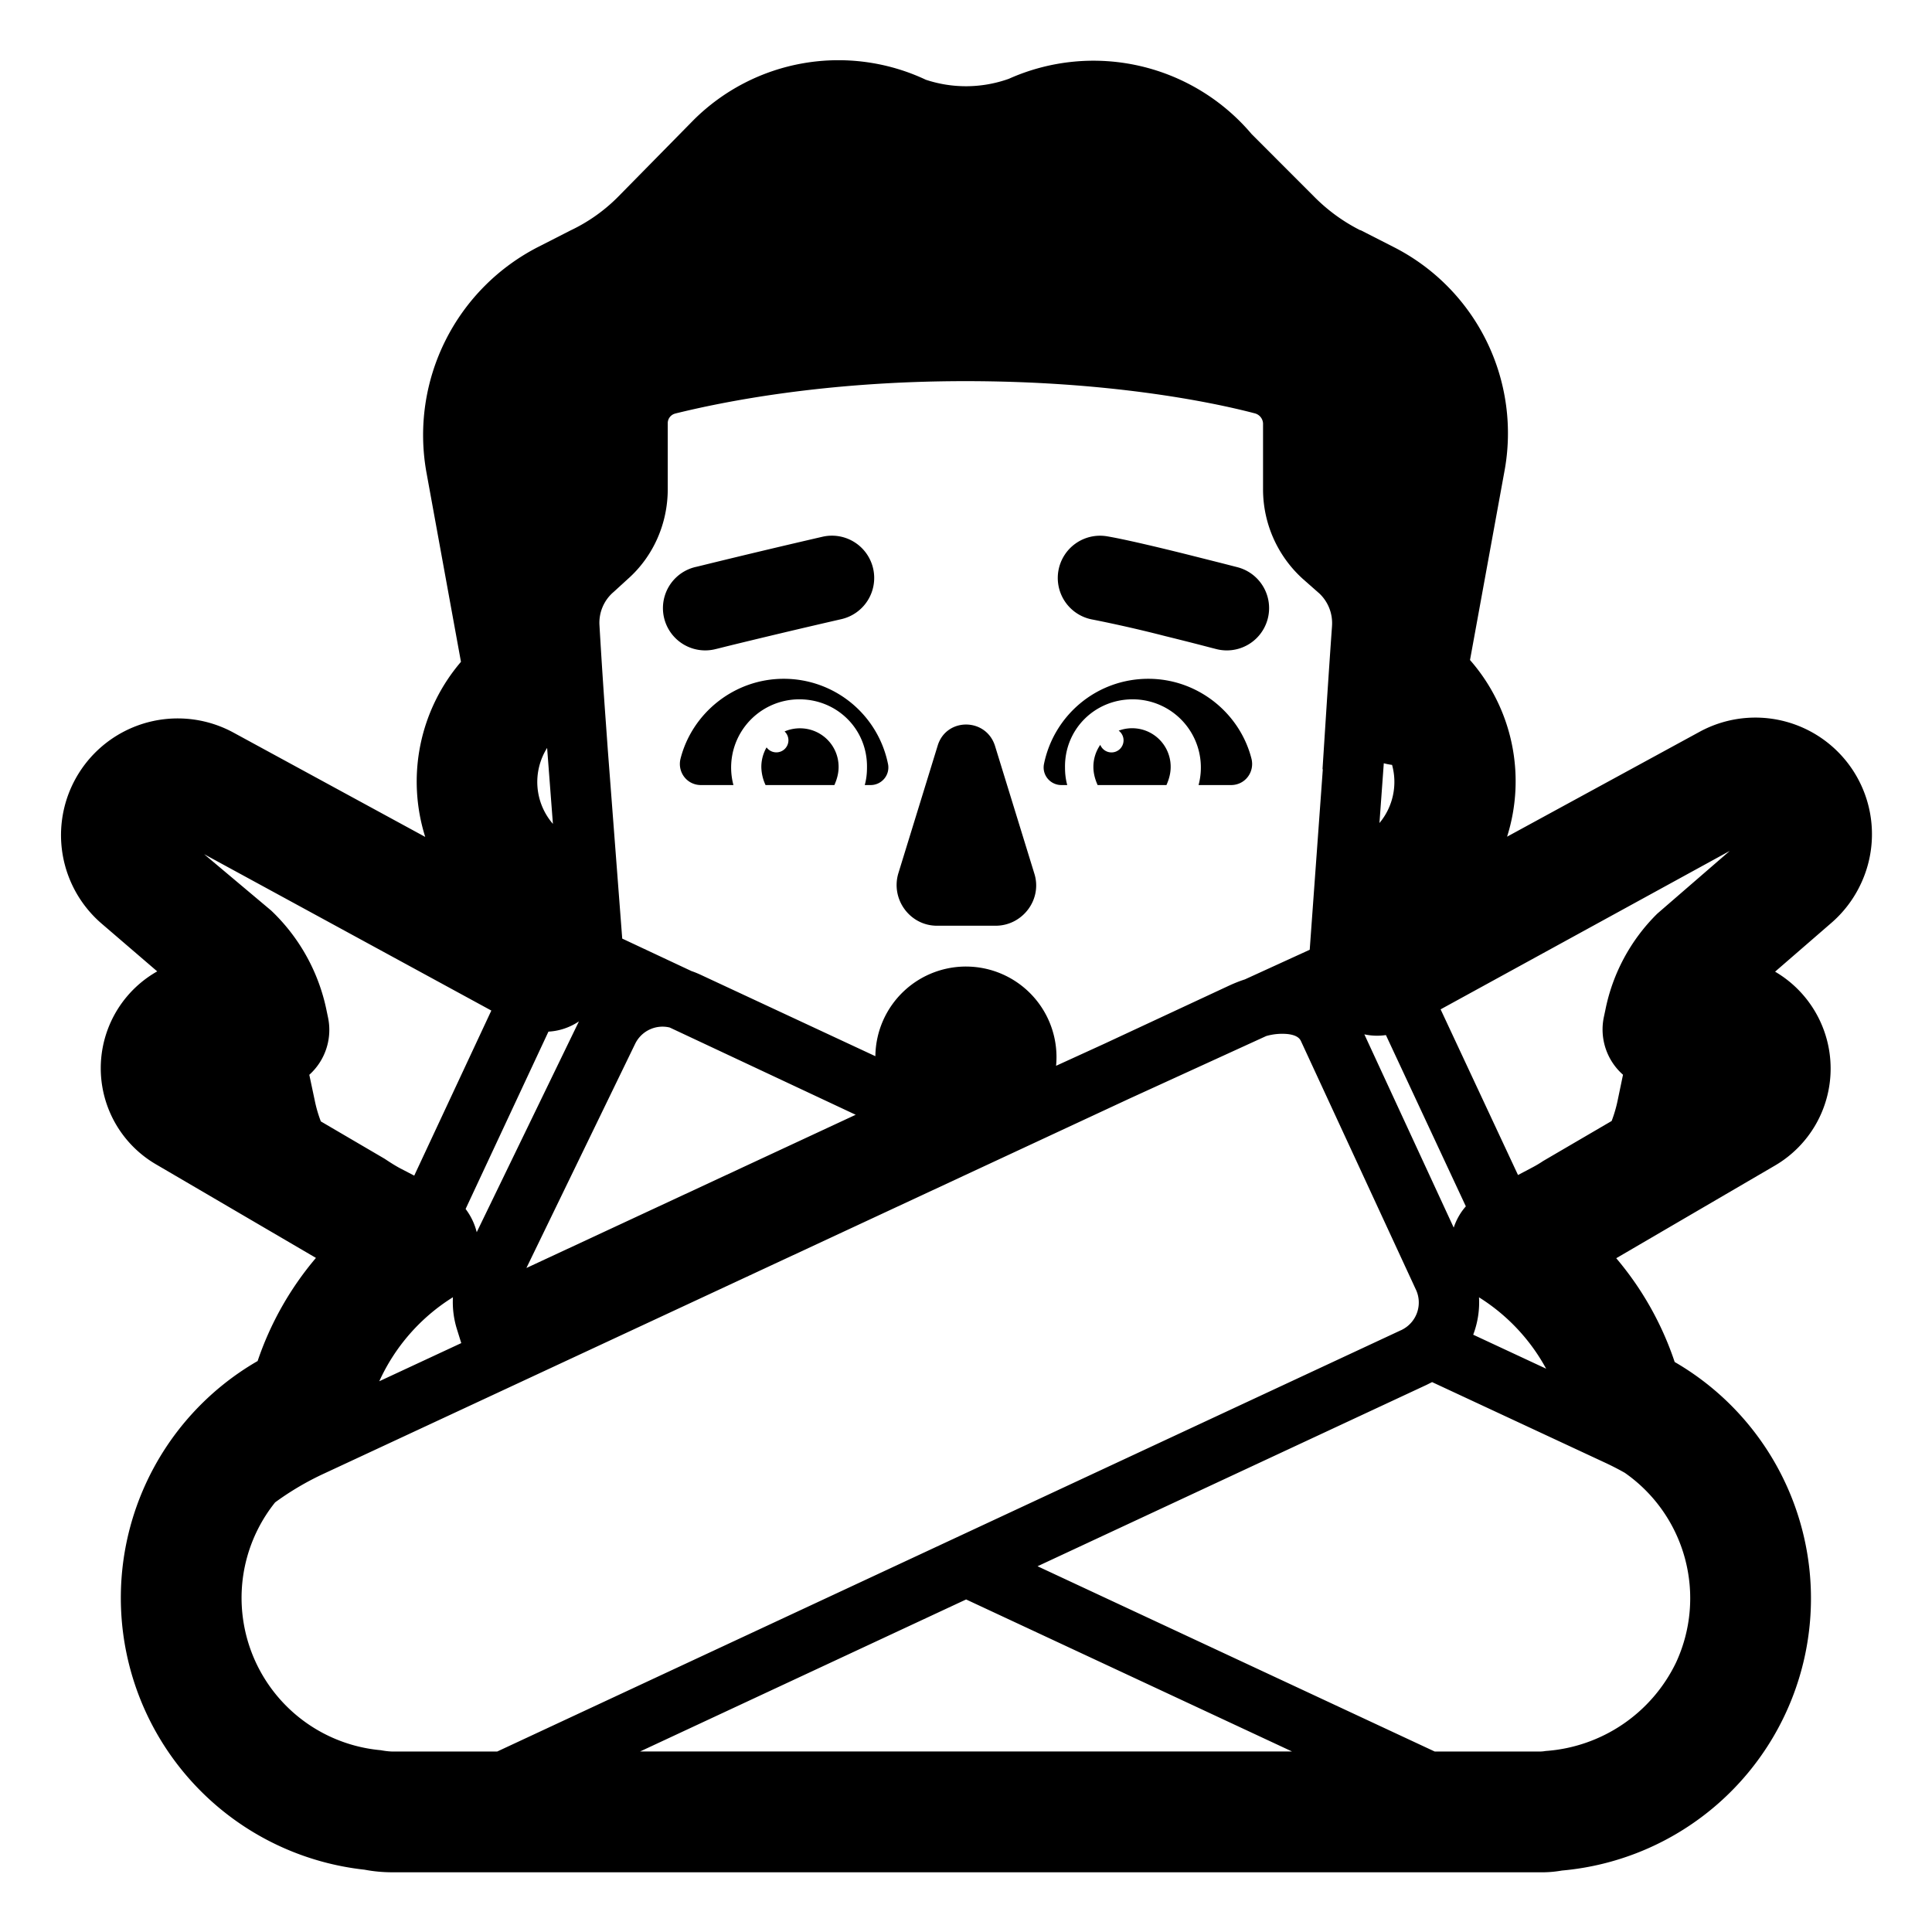 <svg xmlns="http://www.w3.org/2000/svg" width="1em" height="1em" viewBox="0 0 32 32"><g fill="currentColor"><path d="M14.462 9.417a.7.7 0 0 1-.526.838a128.286 128.286 0 0 0-1.91.453l-.131.033l-.046.011a.7.7 0 0 1-.337-1.359l.048-.011l.134-.033a145.588 145.588 0 0 1 1.93-.459a.7.7 0 0 1 .838.527m3.068.039a.7.7 0 0 1 .807-.573c.296.05.849.182 1.3.294l.603.152l.187.048l.07.018a.7.7 0 1 1-.354 1.355l-.067-.017l-.184-.048a53.52 53.52 0 0 0-.592-.149a22.062 22.062 0 0 0-1.197-.273a.7.7 0 0 1-.573-.807m-2 2.897l-.65 2.11c-.13.43.19.87.64.87h.97c.45 0 .78-.44.64-.87l-.65-2.11c-.15-.47-.81-.47-.95 0m-2.55-1.11c-.82 0-1.52.57-1.71 1.33c-.05.22.11.43.34.43h.538a1.129 1.129 0 0 1 1.092-1.42c.63 0 1.13.5 1.12 1.13c0 .097-.01.193-.037.29h.097c.18 0 .32-.16.29-.34a1.76 1.76 0 0 0-1.73-1.42m6.04 0c.82 0 1.52.57 1.71 1.33c.05.22-.11.43-.34.43h-.538a1.129 1.129 0 0 0-1.092-1.42c-.63 0-1.13.5-1.12 1.13c0 .097.01.193.037.29h-.097c-.18 0-.32-.16-.29-.34c.16-.81.87-1.42 1.73-1.42"/><path d="M13.25 12.063c.35 0 .64.28.64.64c0 .11-.03.21-.07.3h-1.14a.735.735 0 0 1-.07-.3c0-.118.032-.229.087-.324a.2.2 0 1 0 .298-.264a.643.643 0 0 1 .255-.052m4.974.274a.638.638 0 0 0-.114.366c0 .11.03.21.07.3h1.14c.04-.09.07-.19.07-.3a.638.638 0 0 0-.861-.601a.2.2 0 1 1-.305.235"/><path d="M25.5 31.011h-19c-.155 0-.31-.014-.462-.043a4.529 4.529 0 0 1-1.771-8.425a5.228 5.228 0 0 1 .966-1.708l-2.639-1.544a1.843 1.843 0 0 1 .01-3.202l-.923-.793a1.933 1.933 0 0 1 2.182-3.164l3.18 1.73a3.05 3.05 0 0 1 .592-2.9L7.06 7.807a3.5 3.5 0 0 1 1.866-3.723l.523-.267a2.79 2.79 0 0 0 .777-.546l1.264-1.285a3.4 3.4 0 0 1 3.845-.665a2.11 2.11 0 0 0 1.375-.016a3.43 3.43 0 0 1 4.021.916l1.039 1.04c.222.224.478.41.759.552h.008l.531.271a3.458 3.458 0 0 1 1.847 3.74l-.567 3.108a3.045 3.045 0 0 1 .614 2.926l3.183-1.734a1.931 1.931 0 0 1 2.679 2.51a1.94 1.94 0 0 1-.5.66l-.923.8a1.86 1.86 0 0 1 0 3.21L26.77 20.84c.429.506.758 1.09.968 1.719a4.525 4.525 0 0 1-1.867 8.423a1.922 1.922 0 0 1-.371.029M8.138 16.738l-4.757-2.59l1.111.934a3.15 3.15 0 0 1 .92 1.67l.021.1a1 1 0 0 1-.31.95l.09.424c.024.119.058.235.101.348l1.057.619c.126.084.189.121.253.156l.237.123zm-.41 3.308c.079.11.136.233.168.363l1.693-3.492a1 1 0 0 1-.505.17l-1.372 2.937zm3.725-3.962c.056.019.111.042.166.068l2.88 1.342a1.5 1.5 0 1 1 2.993.159l.788-.36l2.069-.964c.086-.04.176-.077.27-.107l1.074-.491l.217-2.99h-.005l.036-.56l.041-.635c.024-.361.054-.812.08-1.168v-.006a.676.676 0 0 0-.223-.555h-.001l-.254-.224a2.001 2.001 0 0 1-.664-1.49v-1.09a.182.182 0 0 0-.138-.167c-.762-.2-2.45-.533-4.792-.533c-2.341 0-4.02.343-4.8.535l-.006.002a.164.164 0 0 0-.124.163v1.09c0 .566-.237 1.114-.667 1.492l-.232.212l-.006.005a.67.67 0 0 0-.226.542a108.204 108.204 0 0 0 .107 1.63l.013.182l.019.265l.238 3.115zm-2.295-2.438l-.096-1.258a1.059 1.059 0 0 0 .096 1.258m13.762-1.004l-.072.99a1.06 1.06 0 0 0 .209-.963a1.006 1.006 0 0 1-.137-.027m-1.947 4.518l-2.274 1.04l-13.332 6.207a4.739 4.739 0 0 0-.81.477a2.528 2.528 0 0 0-.524 1.982a2.533 2.533 0 0 0 2.274 2.123c.064.012.128.02.193.022h1.735l14.973-6.98h.002l.011-.006l.015-.008a.504.504 0 0 0 .215-.659l-.003-.006l-1.901-4.11c-.02-.043-.069-.098-.221-.115a.962.962 0 0 0-.353.033m-13.47 4.326l-.007.004a3.2 3.2 0 0 0-1.214 1.388l1.358-.632l-.071-.228a1.504 1.504 0 0 1-.067-.532m16.126 1.452l-6.443 3.004l6.579 3.069H25.5a.589.589 0 0 0 .1-.009a2.6 2.6 0 0 0 2.16-1.464a2.533 2.533 0 0 0-.849-3.144a4.64 4.64 0 0 0-.31-.16l-2.881-1.342zm1.981-.268a3.2 3.2 0 0 0-1.11-1.181l-.002-.001c.012.212-.022.423-.096.619zM21.4 29.01l-5.398-2.518l-5.4 2.518zm2.804-8.933a.997.997 0 0 1 .075-.096l-1.324-2.837a.997.997 0 0 1-.357-.012l1.48 3.201c.03-.09.072-.176.126-.256m-.343-3.359l1.282 2.744l.227-.12c.066-.034.13-.072.191-.113l1.133-.662c.042-.111.076-.226.1-.343l.088-.423a1 1 0 0 1-.317-.956l.024-.112c.12-.608.42-1.165.861-1.6l1.2-1.039zm-9.688 1.746l-3.08-1.445a.504.504 0 0 0-.573.27l-.003.006l-1.798 3.707z"/></g></svg>
